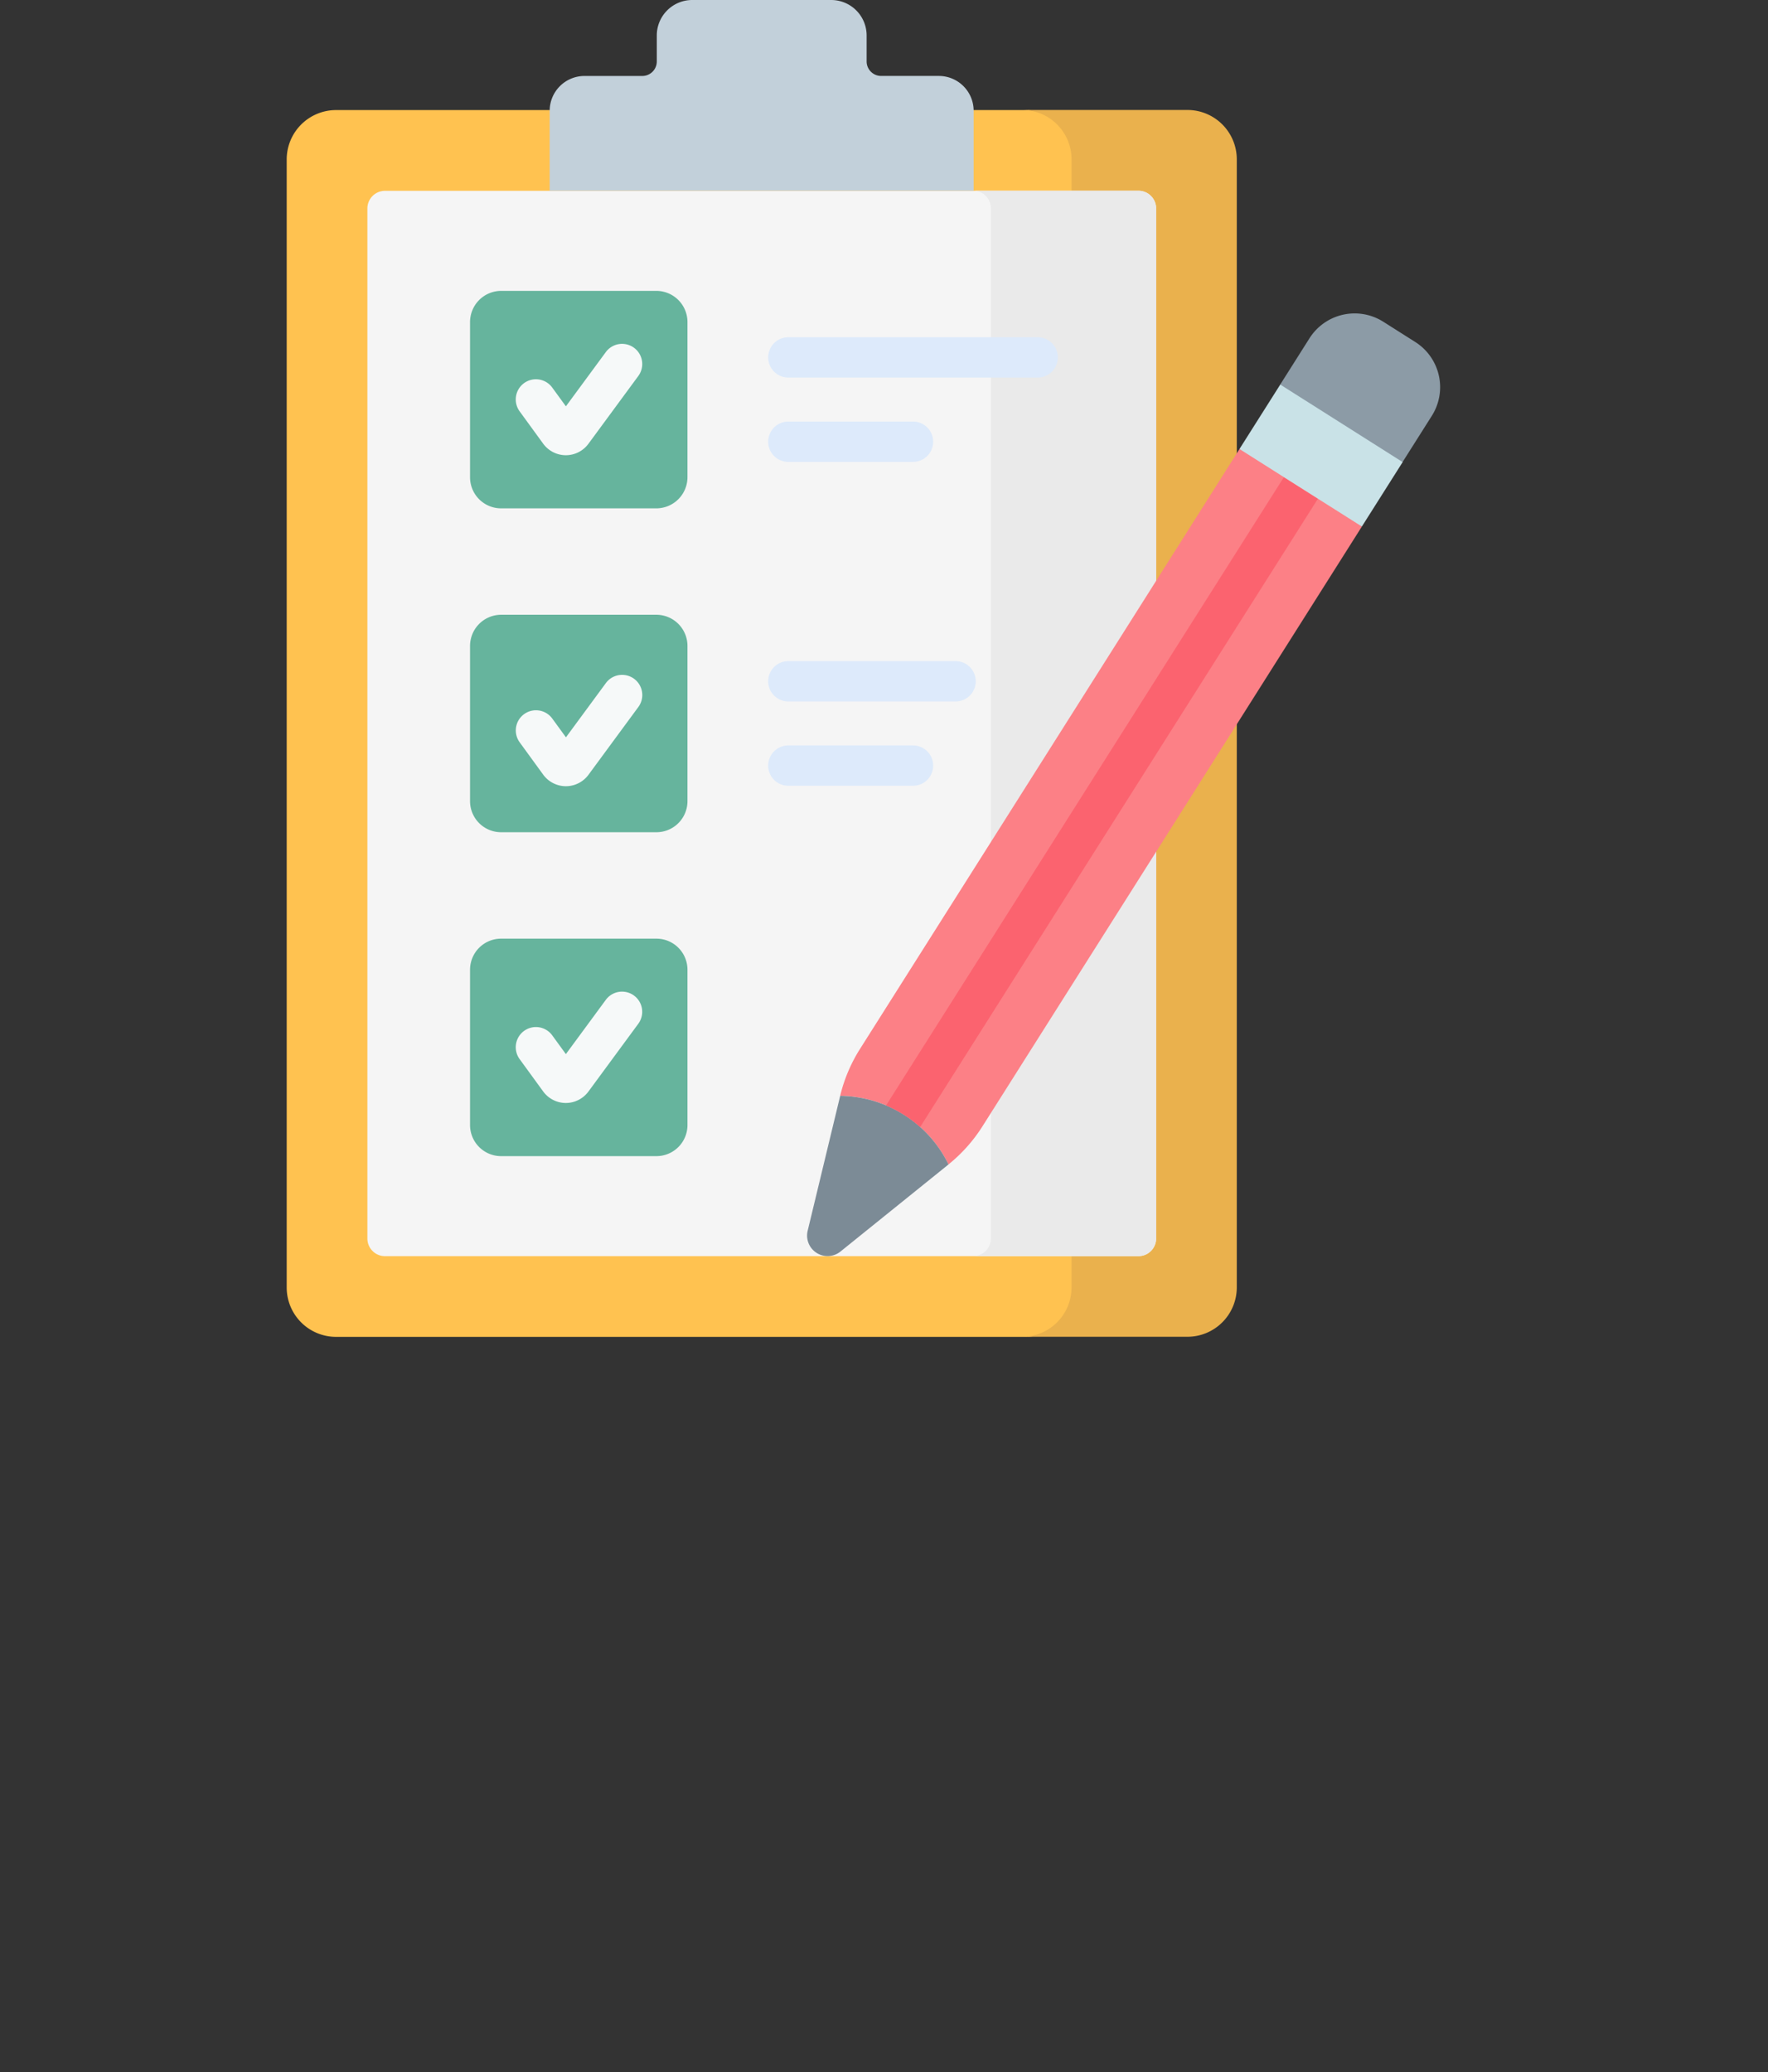 <svg xmlns="http://www.w3.org/2000/svg" width="74" height="86.706" viewBox="0 0 74 86.706">
  <rect x="0" y="0" width="74" height="86.706" fill="#333333" stroke="none"/>
  <g id="Group_46661" data-name="Group 46661" transform="translate(-67 -262.294)">
    <g id="Group_46310" data-name="Group 46310" transform="translate(79 262.294)">
      <g id="Group_46307" data-name="Group 46307">
        <g id="Group_46295" data-name="Group 46295">
          <path id="Path_72808" data-name="Path 72808" d="M68.033,91.395v-47.2a2.066,2.066,0,0,0-2.066-2.066H37.108a2.066,2.066,0,0,0-2.066,2.066v47.2a2.066,2.066,0,0,0,2.066,2.066H65.967A2.066,2.066,0,0,0,68.033,91.395Z" transform="translate(-35.042 -37.523)" fill="#ffc250"/>
          <path id="Path_72809" data-name="Path 72809" d="M323.724,42.124h-6.916a2.066,2.066,0,0,1,2.066,2.066v47.2a2.066,2.066,0,0,1-2.066,2.066h6.916a2.066,2.066,0,0,0,2.066-2.066V44.19a2.066,2.066,0,0,0-2.066-2.066Z" transform="translate(-286.024 -37.522)" fill="#eab14d"/>
          <path id="Path_72810" data-name="Path 72810" d="M65.955,116.881v-43.1a.739.739,0,0,1,.739-.739H98.228a.739.739,0,0,1,.739.739v43.1a.739.739,0,0,1-.739.739H66.694A.738.738,0,0,1,65.955,116.881Z" transform="translate(-62.578 -65.058)" fill="#f5f5f5"/>
          <path id="Path_72811" data-name="Path 72811" d="M304.964,73.038h-6.916a.739.739,0,0,1,.739.739v43.1a.739.739,0,0,1-.739.739h6.916a.739.739,0,0,0,.739-.739v-43.1A.739.739,0,0,0,304.964,73.038Z" transform="translate(-269.313 -65.058)" fill="#eaeaea"/>
          <path id="Path_72812" data-name="Path 72812" d="M149.083,2.572V1.484A1.484,1.484,0,0,0,147.6,0h-5.812A1.484,1.484,0,0,0,140.3,1.484V2.572a.607.607,0,0,1-.607.607h-2.419a1.457,1.457,0,0,0-1.457,1.457V7.98h17.745V4.635a1.457,1.457,0,0,0-1.457-1.457H149.69a.607.607,0,0,1-.607-.607Z" transform="translate(-124.81)" fill="#c2d0da"/>
        </g>
        <g id="Group_46300" data-name="Group 46300" transform="translate(7.674 12.161)">
          <g id="Group_46296" data-name="Group 46296">
            <path id="Path_72813" data-name="Path 72813" d="M105.278,119.12v-6.5a1.305,1.305,0,0,1,1.3-1.3h6.5a1.305,1.305,0,0,1,1.3,1.3v6.5a1.305,1.305,0,0,1-1.3,1.3h-6.5A1.3,1.3,0,0,1,105.278,119.12Z" transform="translate(-105.278 -111.31)" fill="#66b49d"/>
            <path id="Path_72814" data-name="Path 72814" d="M105.278,243.16v-6.5a1.305,1.305,0,0,1,1.3-1.3h6.5a1.305,1.305,0,0,1,1.3,1.3v6.5a1.3,1.3,0,0,1-1.3,1.3h-6.5A1.3,1.3,0,0,1,105.278,243.16Z" transform="translate(-105.278 -221.798)" fill="#66b49d"/>
            <path id="Path_72815" data-name="Path 72815" d="M105.278,367.2v-6.5a1.3,1.3,0,0,1,1.3-1.3h6.5a1.3,1.3,0,0,1,1.3,1.3v6.5a1.3,1.3,0,0,1-1.3,1.3h-6.5A1.3,1.3,0,0,1,105.278,367.2Z" transform="translate(-105.278 -332.285)" fill="#66b49d"/>
          </g>
          <g id="Group_46297" data-name="Group 46297" transform="translate(1.911 2.228)">
            <path id="Path_72816" data-name="Path 72816" d="M124.863,136.358h0a1.178,1.178,0,0,1-.946-.483l-.986-1.354a.844.844,0,0,1,1.365-.994l.572.785,1.671-2.27a.844.844,0,0,1,1.36,1l-2.088,2.837A1.177,1.177,0,0,1,124.863,136.358Z" transform="translate(-122.767 -131.699)" fill="#f6f9f9"/>
          </g>
          <g id="Group_46298" data-name="Group 46298" transform="translate(1.911 16.074)">
            <path id="Path_72817" data-name="Path 72817" d="M124.863,263.1h0a1.177,1.177,0,0,1-.945-.483l-.985-1.353a.844.844,0,1,1,1.365-.994l.572.785,1.671-2.27a.844.844,0,1,1,1.36,1l-2.088,2.837A1.177,1.177,0,0,1,124.863,263.1Z" transform="translate(-122.767 -258.438)" fill="#f6f9f9"/>
          </g>
          <g id="Group_46299" data-name="Group 46299" transform="translate(1.911 29.332)">
            <path id="Path_72818" data-name="Path 72818" d="M124.863,384.439h0a1.177,1.177,0,0,1-.946-.482l-.986-1.354a.844.844,0,0,1,1.365-.994l.571.785,1.671-2.27a.844.844,0,1,1,1.36,1l-2.088,2.837A1.178,1.178,0,0,1,124.863,384.439Z" transform="translate(-122.767 -379.78)" fill="#f6f9f9"/>
          </g>
        </g>
        <g id="Group_46303" data-name="Group 46303" transform="translate(20.148 14.111)">
          <g id="Group_46301" data-name="Group 46301">
            <path id="Path_72819" data-name="Path 72819" d="M230.731,130.841H220.3a.844.844,0,0,1,0-1.688h10.435a.844.844,0,1,1,0,1.688Z" transform="translate(-219.451 -129.153)" fill="#ddeafb"/>
          </g>
          <g id="Group_46302" data-name="Group 46302" transform="translate(0 3.528)">
            <path id="Path_72820" data-name="Path 72820" d="M225.514,163.128H220.3a.844.844,0,0,1,0-1.688h5.218a.844.844,0,0,1,0,1.688Z" transform="translate(-219.452 -161.44)" fill="#ddeafb"/>
          </g>
        </g>
        <g id="Group_46306" data-name="Group 46306" transform="translate(20.148 27.663)">
          <g id="Group_46304" data-name="Group 46304" transform="translate(0)">
            <path id="Path_72821" data-name="Path 72821" d="M227.3,254.881h-7a.844.844,0,1,1,0-1.688h7a.844.844,0,0,1,0,1.688Z" transform="translate(-219.452 -253.193)" fill="#ddeafb"/>
          </g>
          <g id="Group_46305" data-name="Group 46305" transform="translate(0 3.528)">
            <path id="Path_72822" data-name="Path 72822" d="M225.514,287.168H220.3a.844.844,0,0,1,0-1.688h5.218a.844.844,0,0,1,0,1.688Z" transform="translate(-219.452 -285.48)" fill="#ddeafb"/>
          </g>
        </g>
      </g>
      <g id="Group_46309" data-name="Group 46309" transform="translate(21.778 13.115)">
        <g id="Group_46308" data-name="Group 46308" transform="translate(1.386)">
          <path id="Path_72823" data-name="Path 72823" d="M268.9,175.274l-.829-1.092-3.1-1.964-1.192-.188L247.9,197.123a6.538,6.538,0,0,0-.832,1.965,5.115,5.115,0,0,1,4.533,2.871,6.535,6.535,0,0,0,1.421-1.592Z" transform="translate(-247.067 -166.35)" fill="#fc8086"/>
          <path id="Path_72824" data-name="Path 72824" d="M421.3,121.24l-1.34-.849a2.238,2.238,0,0,0-3.089.694l-1.229,1.942.392.79,3.729,2.361,1,.092,1.23-1.943A2.238,2.238,0,0,0,421.3,121.24Z" transform="translate(-397.227 -120.044)" fill="#8c9ba6"/>
        </g>
        <path id="Path_72825" data-name="Path 72825" d="M0,0H3.191V6.063H0Z" transform="matrix(0.535, -0.845, 0.845, 0.535, 18.1, 5.673)" fill="#c9e2e7"/>
        <path id="Path_72826" data-name="Path 72826" d="M240.3,422.562l-4.522,3.644a.858.858,0,0,1-1.373-.869l1.361-5.645A5.115,5.115,0,0,1,240.3,422.562Z" transform="translate(-234.378 -386.953)" fill="#7c8b96"/>
        <path id="Path_72827" data-name="Path 72827" d="M266.077,209.974l16.646-26.286-1.426-.9L264.651,209.07A5.116,5.116,0,0,1,266.077,209.974Z" transform="translate(-261.343 -175.929)" fill="#fb636f"/>
      </g>
    </g>
  </g>
</svg>

